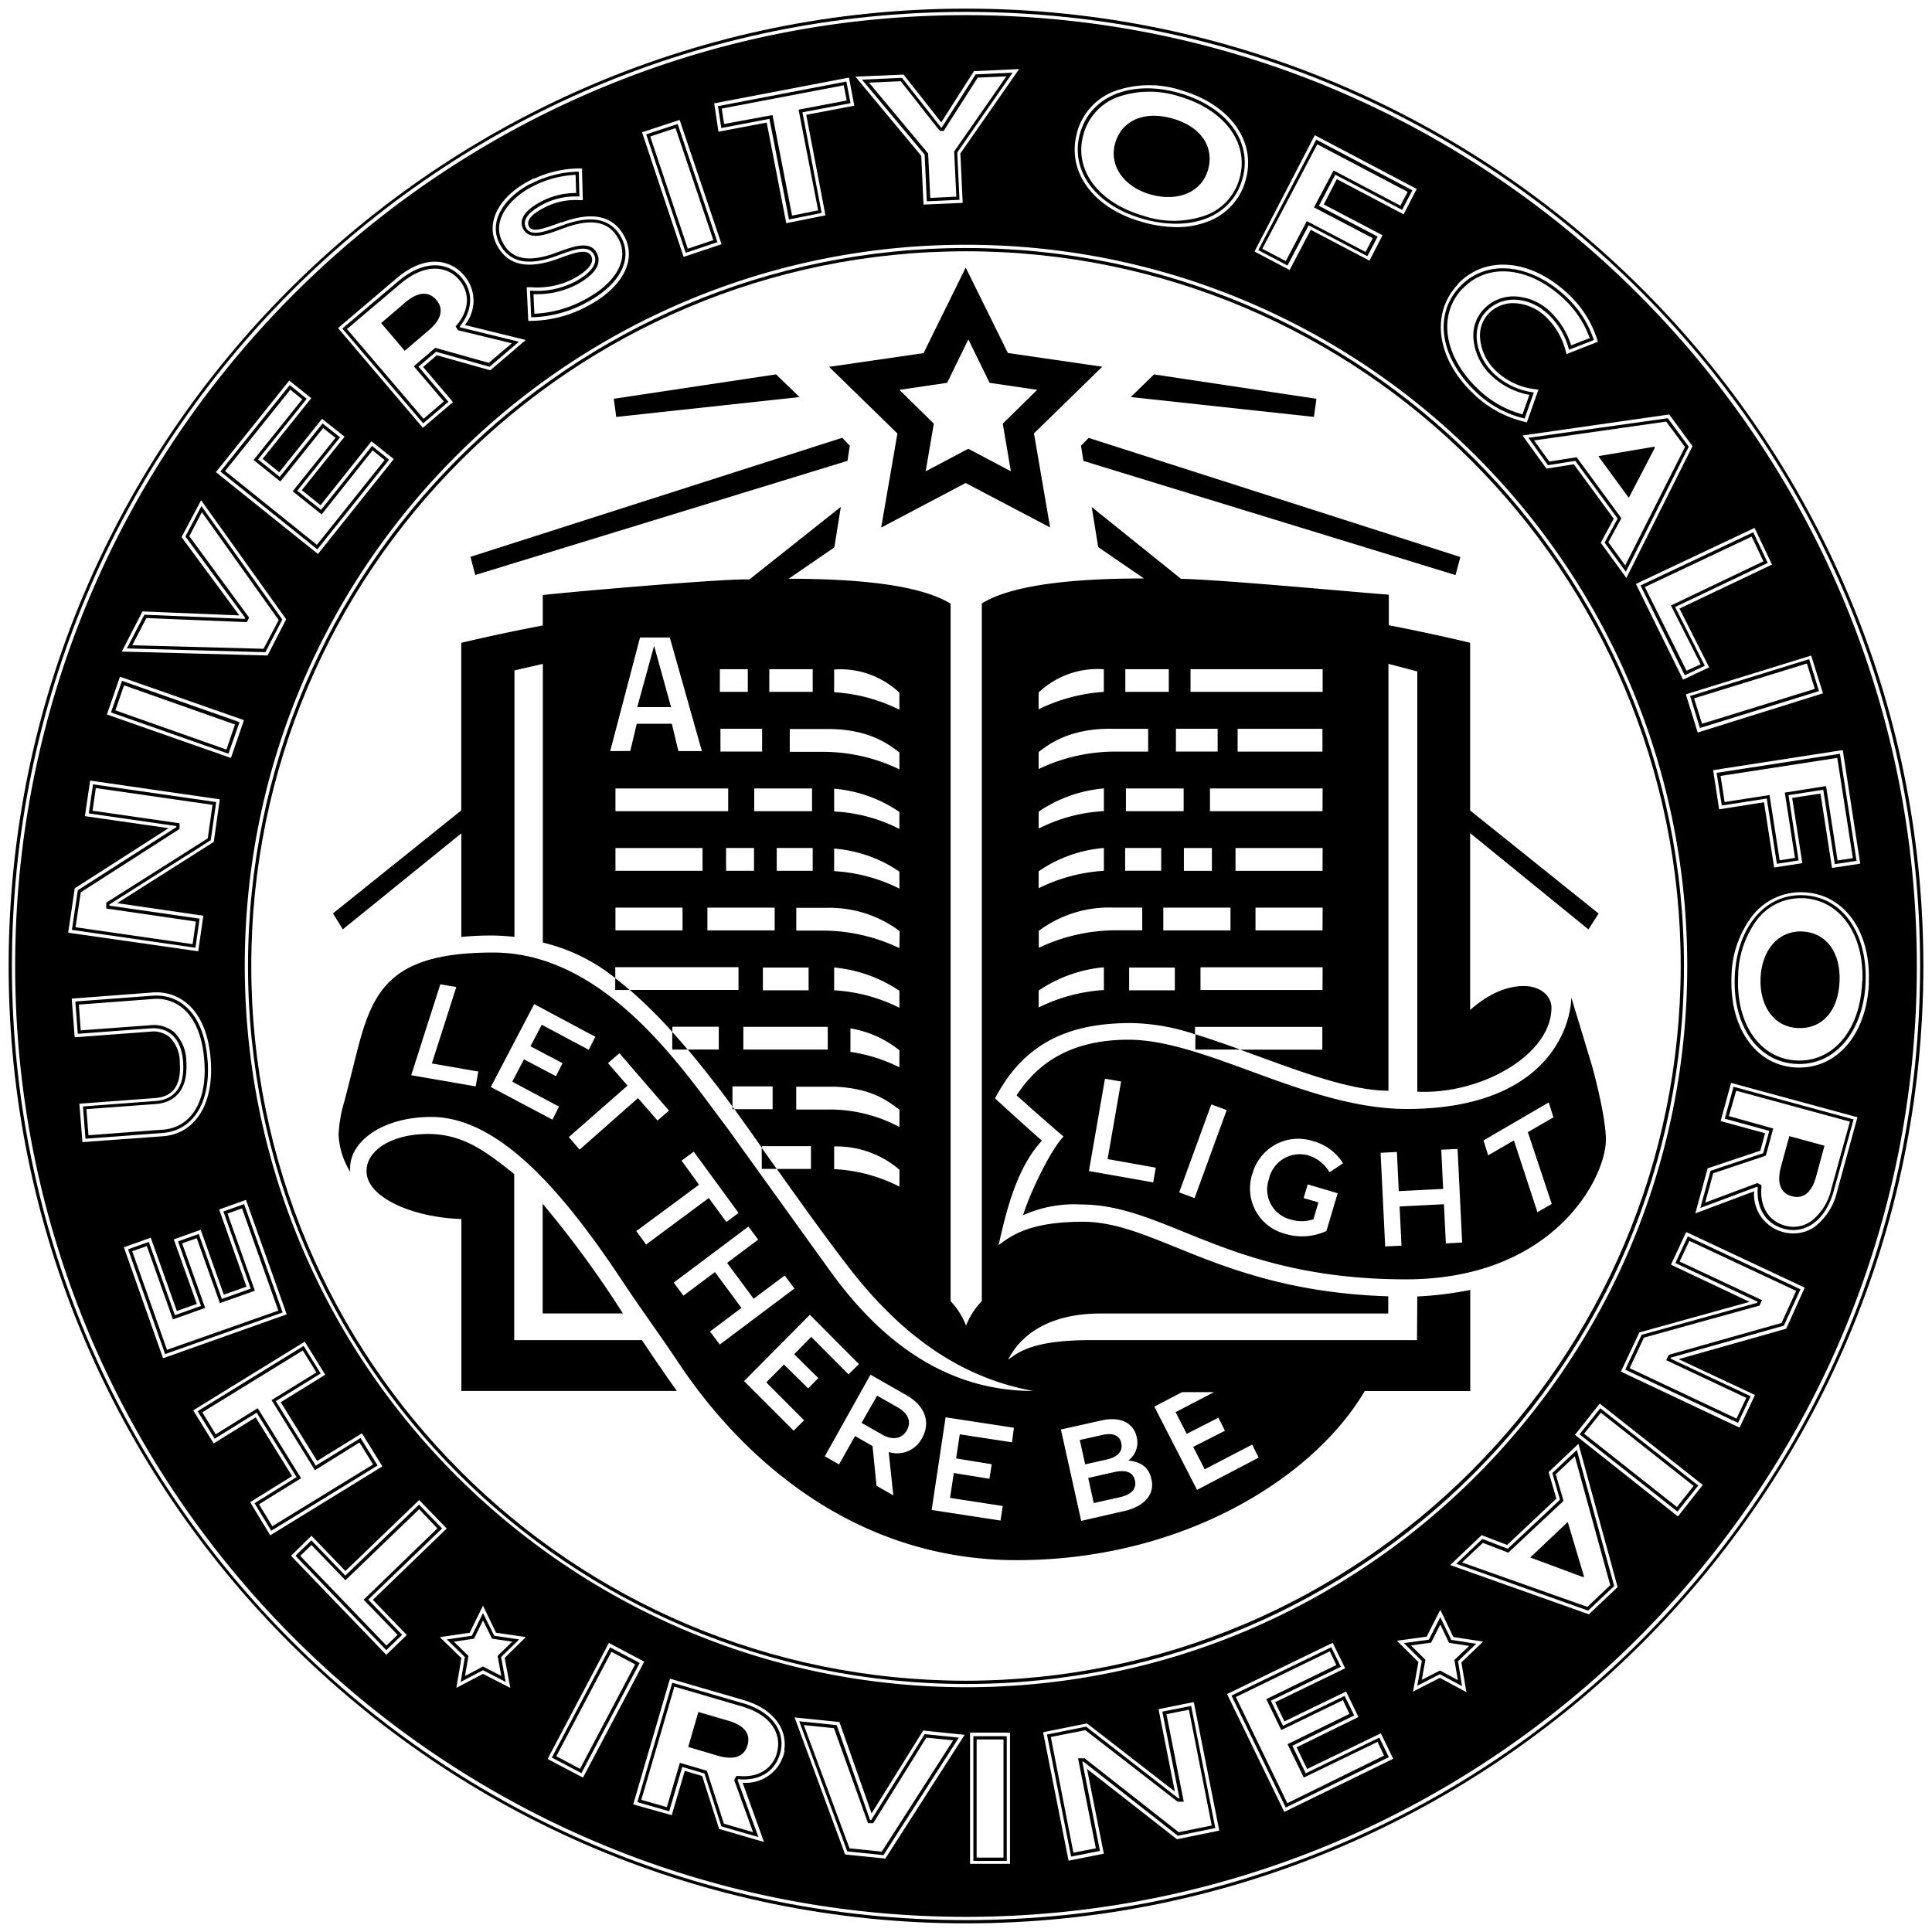 <svg xmlns="http://www.w3.org/2000/svg" width="32" height="32" viewBox="0 0 32 32"><path d="M12.071 28.503l-.504-.147-.168.579.492.146c.257.075.432.022.49-.174s-.064-.333-.31-.404zm17.609-8.69c.194.054.332-.071.4-.324l.139-.512-.582-.159-.138.503c-.071.265-.016.44.181.493zM7.226 4.966c-.131-.152-.315-.127-.509.04l-.404.345.39.459.398-.339c.205-.174.258-.349.125-.505zm20.185 2.448l-.01-.015-.928.156.505.69.432-.83zm-2.065 18.383l.877.326.013-.012-.269-.902-.621.587zm4.503-10.369c-.403-.015-.67.318-.689.772s.216.812.621.828.668-.289.688-.775-.229-.809-.619-.825z"/><path d="M16 .251C7.316.251.251 7.316.251 16S7.316 31.749 16 31.749 31.749 24.684 31.749 16 24.684.251 16 .251zm14.811 14.054l-.467.071-.191-1.232-.469.072.168 1.081-.467.072-.168-1.081-.743.117-.099-.649 2.147-.332zm-.617-2.821l-2.075.649-.196-.633 2.076-.642zm-.844-2.133l-1.533.729.492.973-.432.204-.781-1.585 1.965-.928zm-1.702-2.486l.385.525-1.095 2.183-.425-.583.216-.398-.661-.902-.454.072-.396-.549zm-3.501-2.162c.463-.484 1.218-.413 1.838.176.209.197.369.444.462.721l.004.012.015.049-.52.204-.015-.059a1.202 1.202 0 00-.31-.541.802.802 0 00-.558-.244h-.001c-.157 0-.3.065-.402.169a.523.523 0 00-.147.364v.021-.001c.012.228.113.43.27.574l.001.001c.167.157.383.264.624.295l.006.001.067.009-.191.541-.048-.011a1.82 1.82 0 01-.832-.457l.001.001c-.616-.579-.723-1.336-.261-1.821zm-2.37-2.464l1.688.89-.216.421-1.107-.583-.216.419.973.51-.216.421-.973-.511-.35.666-.581-.306zm-3.939-.044c.089-.322.323-.575.627-.687l.007-.002a1.71 1.71 0 011.085-.013l-.012-.003c.821.231 1.268.844 1.088 1.488a1.014 1.014 0 01-.618.688l-.007.002a1.4 1.4 0 01-.511.094h-.016.001a2.095 2.095 0 01-.576-.089l.015.004c-.815-.226-1.262-.837-1.081-1.481zm-2.872-.96l.624.792.541-.848.749-.035-.973 1.397.038.819-.649.029-.037-.808-1.091-1.311zm-.904.05l.088.466-.796.151.318 1.665-.649.13-.324-1.667-.799.152-.071-.47zm-2.805.701l.694 2.059-.628.21-.689-2.064zm-2.494 1.01l.079-.042v.008a1.81 1.81 0 01.742-.172h.056l.013.525h-.058a1.103 1.103 0 00-.587.128l.006-.003c-.148.074-.31.19-.256.305s.232.048.541-.064h.016c.498-.183.843-.108 1.024.23a.613.613 0 01.047.486l.001-.004c-.077.253-.308.493-.649.673-.27.15-.591.241-.933.249H8.75l-.026-.558h.061a1.314 1.314 0 00.724-.146l-.007.003c.114-.061.372-.222.29-.374-.065-.121-.243-.067-.507.03l-.128.045c-.462.146-.765.059-.931-.263-.186-.362.03-.788.538-1.057zM6.56 4.617c.503-.432.919-.299 1.123-.059a.636.636 0 01.015.826l.001-.001 1.01.248-.588.502-.886-.249-.227.194.495.582-.499.426-1.405-1.652zM4.791 6.303l.365.292L4.35 7.6l.275.222.709-.885.374.296-.709.885.31.25.844-1.059.369.295-1.256 1.572-1.69-1.356zM2.36 10.127l1.604.066-.957-1.297.324-.611 1.409 1.972-.308.6-2.415-.065zm-.373 1.081l2.054.72-.216.626-2.054-.72zm-.749 3.505l1.554-.996-1.386-.199.087-.589 2.147.31-.099.706-1.6 1.014 1.427.208-.085.589-2.154-.308zm.077 3.568l1.258-.094c.294-.022.432-.216.405-.585v-.014a.58.58 0 00-.168-.409.42.42 0 00-.317-.092h.002l-1.258.094-.049-.641 1.333-.101a.79.79 0 01.586.188l-.001-.001c.222.191.355.516.385.938.053.722-.258 1.216-.793 1.256l-1.333.097zm.737 2.378l.445-.159.432 1.214.331-.117-.381-1.069.445-.159.383 1.075.376-.133-.453-1.278.444-.159.675 1.896-2.048.727zm2.091 4.222l.695-.432-.603-.973-.696.432-.339-.548 1.848-1.138.339.548-.737.455.603.973.742-.458.339.548-1.858 1.142zm2.255 2.528l-1.578-1.64.339-.332.562.584 1.222-1.176.456.472-1.223 1.181.562.583zm2.054.547L8 27.725l-.441.231.083-.492-.357-.348.494-.072.221-.449.216.448.494.072-.351.345zm.618 1.178l1.015-1.922.586.31-1.015 1.921zm3.928-.143l-.018.069a.65.65 0 01-.683.467h.003l.354.982-.743-.216-.281-.877-.288-.085-.216.734-.638-.179.609-2.082 1.211.352c.549.16.734.523.681.836zm1.666 1.793l-.666-.068-.837-2.27.742.076.533 1.514.855-1.373.687.071zM4.054 16C4.054 9.402 9.402 4.054 16 4.054S27.946 9.402 27.946 16 22.598 27.946 16 27.946c-6.594-.008-11.938-5.352-11.946-11.945V16zm12.675 14.871h-.662v-2.173h.662zm2.766-.407l-1.491-1.166.279 1.405-.584.116-.422-2.128.727-.146 1.455 1.128-.27-1.364.584-.117.422 2.129zm1.777-.453l-.948-1.952 1.75-.849.206.422-1.16.562.154.318 1.021-.495.206.422-1.025.502.174.359 1.221-.591.205.422zm3.016-1.984l-.44-.237-.444.229.089-.491-.357-.352.494-.068.226-.445.216.451.493.076-.36.345zm2.029-1.289l-2.297-.816.521-.495.422.162.815-.767-.128-.44.494-.468.649 2.373zm1.475-1.621l-1.706-1.352.411-.517 1.706 1.347zm1.793-3.109l-1.782.504 1.265.593-.255.541-1.966-.928.306-.649 1.826-.506-1.303-.616.253-.541 1.963.921zm.845-2.281a1.028 1.028 0 01-.373.592l-.002.002a.611.611 0 01-.349.108H29.7a.649.649 0 01-.649-.649l.002-.05v.002l-.973.365.204-.746.872-.292.079-.289-.736-.202.173-.632 2.093.569zm.525-3.443c-.037.83-.507 1.398-1.152 1.398h-.043c-.67-.027-1.113-.643-1.081-1.498.003-.387.135-.743.355-1.028l-.003.004a1.022 1.022 0 01.843-.381h-.002c.671.027 1.117.642 1.081 1.495z"/><path d="M20.579 2.962c.178-.637-.285-1.205-1.051-1.422s-1.459.031-1.639.669c-.174.621.263 1.198 1.049 1.418s1.463-.029 1.641-.666zm-2.633-.737a.918.918 0 01.562-.616l.006-.002a1.598 1.598 0 011.015-.011l-.011-.003c.757.216 1.177.772 1.014 1.356a.91.91 0 01-.559.617l-.006.002a1.578 1.578 0 01-1.026.007l.011.003c-.759-.214-1.174-.767-1.006-1.352zm-5.652 25.983l-1.159-.337-.578 1.978.527.151.216-.734.368.108.281.877.613.177-.345-.945.008-.014c.306.031.599-.09.695-.424.094-.314-.075-.678-.625-.838zm.576.822l-.011.036c-.089.251-.324.381-.626.349h-.036l-.037.067.313.865-.483-.141-.282-.877-.447-.131-.216.734-.423-.121.548-1.875 1.107.324c.555.159.665.514.591.769z"/><path d="M16 .143C7.256.143.143 7.257.143 16S7.257 31.857 16 31.857 31.857 24.743 31.857 16 24.743.143 16 .143zm0 31.66C7.272 31.803.197 24.728.197 16S7.272.197 16 .197C24.728.197 31.803 7.272 31.803 16c0 8.728-7.075 15.803-15.803 15.803z"/><path d="M29.112 21.561l-.009.018-1.913.53-.271.577 1.868.881.209-.441-1.328-.624.008-.016 1.87-.529.275-.602-1.866-.876-.206.441zm-1.131-1.009l1.769.829-.242.531-1.87.529-.04.088 1.326.624-.162.343-1.77-.835.237-.506 1.913-.53.043-.09-1.365-.64zm-23.938-.608l-.343.122.453 1.278-.478.17-.383-1.075-.344.122.381 1.069-.432.154-.432-1.214-.344.122.614 1.736 1.946-.69zm-1.853.78l.242-.085.432 1.214.534-.19-.381-1.069.242-.085.383 1.075.579-.206-.453-1.278.241-.085.601 1.693-1.844.649zm12.221 9.42l-.552-1.57-.621-.064.795 2.155.6.062 1.248-1.946-.565-.058-.885 1.421zm.932-1.363l.444.045-1.182 1.843-.534-.055-.757-2.041.499.051.564 1.574h.086zm-9.371-4.963l-.742.458-.661-1.069.742-.458-.282-.456-1.756 1.081.282.456.696-.432.661 1.068-.696.432.277.456 1.761-1.081zM4.29 24.916l.697-.432-.718-1.16-.696.432-.222-.364 1.664-1.024.225.364-.742.458.718 1.161.738-.459.225.364-1.668 1.023zm25.58-10.088c-.643-.026-1.105.541-1.137 1.352s.379 1.416 1.028 1.442 1.107-.557 1.139-1.352c.032-.793-.369-1.415-1.03-1.442zm.973 1.429v.011c-.032.789-.476 1.323-1.081 1.297s-1.008-.595-.973-1.386c.002-.362.124-.695.327-.963l-.003.004a.905.905 0 01.71-.343h.045c.607.029 1.009.595.979 1.379zm-2.324-2.915l.744-.116.168 1.081.36-.056-.168-1.081.576-.089.191 1.232.36-.055-.275-1.773-2.043.316zm2.17.871l-.253.039-.191-1.232-.683.108.168 1.081-.253.04-.168-1.081-.744.116-.067-.432 1.933-.299zM9.138 4.267c.275-.093.591-.252.699-.051.08.149-.058.311-.312.449a1.377 1.377 0 01-.751.148h.005l.019.442a1.99 1.99 0 00.922-.247l-.01.005c.541-.284.781-.708.579-1.081s-.596-.338-.958-.205c-.315.115-.541.199-.621.042-.056-.108.016-.243.277-.381a1.154 1.154 0 01.613-.132h-.003l-.011-.413a1.79 1.79 0 00-.809.21l.01-.005v-.005c-.451.239-.696.632-.515.987s.522.345.865.237zm-.404-1.132l.079-.042c.209-.112.455-.183.717-.197h.004l.009.301h-.004c-.21 0-.408.052-.582.144l.007-.003c-.345.182-.354.346-.299.453.108.196.354.108.67-.011l.016-.005c.447-.164.738-.108.892.181a.5.5 0 01.039.401l.001-.004c-.068.226-.281.442-.598.61a1.92 1.92 0 01-.829.233h-.005l-.015-.324a1.436 1.436 0 00.723-.162l-.008.004c.414-.224.387-.423.334-.522-.108-.216-.393-.108-.639-.019a2.673 2.673 0 01-.124.044c-.408.129-.662.062-.801-.21-.169-.331.077-.665.413-.871zm1.37 24.15l-.964 1.826.49.258.965-1.825zm-.497 2.012l-.393-.208.913-1.73.393.208zM7.427 6.655l-.496-.582.291-.247.887.249.485-.415-.973-.238-.008-.012c.195-.239.255-.55.029-.815-.216-.249-.608-.308-1.048.066l-.924.781 1.339 1.57zm-.798-1.952c.442-.376.8-.274.973-.072.185.216.174.496-.03.746l-.026.029.041.064.891.216-.383.324-.886-.249-.355.306.497.582-.335.287L5.747 5.45zm1.557 22.39L8 26.718l-.185.375-.414.061.299.292-.07.412.37-.194.375.194-.075-.412.299-.292zm.117.666L8 27.603l-.298.156.057-.332-.242-.236.334-.049.149-.303.15.303.334.049-.242.236zm21.002-9.028l-.101.369-.872.292-.169.616.939-.352.013.006c-.027.307.098.598.432.69.316.087.678-.087.83-.643l.324-1.168L28.713 18l-.145.529zm-.548-.665l1.883.512-.308 1.116a.925.925 0 01-.331.53l-.002.002a.506.506 0 01-.436.073l.004.001c-.273-.076-.421-.312-.392-.634v-.036l-.067-.035-.865.324.133-.486.872-.292.122-.449-.735-.206zm-21.435 7.25l-.381-.395-1.222 1.176-.562-.584-.263.256 1.504 1.562.263-.253-.562-.583zm-.737 1.762l-.185.177-1.427-1.484.186-.181.562.584 1.222-1.176.301.317-1.221 1.181z"/><path d="M16 4.108C9.432 4.108 4.108 9.432 4.108 16S9.432 27.892 16 27.892 27.892 22.568 27.892 16 22.568 4.108 16 4.108zm0 23.73c-6.538 0-11.838-5.3-11.838-11.838S9.462 4.162 16 4.162c6.538 0 11.838 5.3 11.838 11.838-.007 6.535-5.303 11.83-11.837 11.838H16zm.675.919h-.553v2.065h.553zm-.054 2.011h-.445v-1.957h.445zm2.631-2.418l.284 1.438h-.017l-1.529-1.189-.649.13.4 2.022.478-.094-.293-1.479h.019l1.563 1.228.621-.128-.4-2.023zm.271 1.997l-1.559-1.224h-.108l.295 1.491-.372.072-.374-1.916.571-.113 1.529 1.185h.102l-.287-1.45.372-.073.378 1.917zm3.125-26.104l.17-.324-.973-.51.271-.516 1.107.583.17-.324-1.592-.839-.96 1.83.484.255.35-.666zm-1.351.081l-.389-.204.91-1.73 1.497.788-.12.228-1.107-.583-.324.612.973.51-.119.228-.973-.511zM3.336 8.382l-.265.504.991 1.349-.008.015-1.663-.068-.29.558 2.295.062.28-.541zm1.029 2.364l-2.175-.058.235-.451 1.663.068.038-.076-.99-1.348.208-.397 1.272 1.786z"/><path d="M6.162 7.386l-.844 1.059-.395-.317.709-.885-.29-.229-.709.885-.359-.289.806-1.005-.281-.227L3.651 7.81l1.605 1.289 1.189-1.485zm-.913 1.638L3.728 7.802l1.081-1.348.197.16L4.2 7.619l.443.356.709-.885.205.162-.709.885.479.384.844-1.062.2.161zm-1.811 8.543c-.054-.757-.44-1.109-.911-1.075l-1.279.096.04.535 1.204-.09c.222-.017.508.081.541.561s-.211.624-.455.642l-1.204.09.042.535 1.279-.096c.474-.036.798-.463.744-1.199zm-.748 1.144l-1.225.092-.034-.432 1.15-.085c.205-.015.541-.128.505-.699v-.004a.688.688 0 00-.205-.49.531.531 0 00-.397-.112h.003l-1.15.085-.031-.427 1.225-.092a.672.672 0 01.507.162l-.001-.001c.199.172.319.47.347.865.05.667-.215 1.104-.693 1.139zM25.639 7.705l.453-.072.701.956-.216.398.352.483 1.042-2.071-.347-.472-2.309.324zm2.27-.302l-.99 1.962-.28-.384.216-.398-.741-1.01-.452.072-.253-.35 2.188-.312zm-2.656-.471l.152-.432a1.174 1.174 0 01-.661-.311l.001.001c-.31-.299-.395-.757-.124-1.036s.718-.248 1.042.07c.153.153.266.345.322.56l.002.009.412-.161a1.723 1.723 0 00-.452-.711l-.001-.001c-.572-.541-1.306-.649-1.761-.177s-.324 1.189.259 1.747c.218.21.492.365.797.44l.012.002zm-1.027-2.151c.419-.44 1.112-.367 1.685.178.183.174.327.389.416.63l.004.011-.308.12a1.307 1.307 0 00-.324-.535.892.892 0 00-.635-.276.675.675 0 00-.483.206.632.632 0 00-.178.44v.022-.001a.943.943 0 00.303.648l.001.001c.168.158.381.27.617.313l.008.001-.115.324a1.691 1.691 0 01-.735-.417c-.569-.543-.675-1.23-.256-1.668zM2.021 11.277l-.183.523 1.946.684.183-.523zm1.729 1.138l-1.838-.649.142-.415L3.892 12zm20.288 14.747l-.182-.377-.189.373-.414.057.297.295-.075.411.373-.191.368.198-.067-.413.302-.289zm.108.666l-.295-.159-.302.154.061-.331-.24-.238.334-.047.152-.301.144.304.333.052-.243.232zm3.638-2.791l.344-.432-1.622-1.28-.344.432zm-1.269-1.638l1.537 1.213-.277.349-1.537-1.214zM1.813 15.001v-.021l1.677-1.063.091-.632-2.04-.294-.07.482 1.449.209v.018l-1.631 1.045-.098.657 2.046.296.069-.482zm1.377.637l-1.939-.28.087-.579 1.636-1.049v-.094l-1.441-.208.054-.375 1.933.278-.079.555-1.681 1.065v.097l1.484.216zm9.554-13.669l.324 1.666.541-.108-.318-1.667.796-.151-.068-.359-2.127.408.055.363zm1.231-.556l.049.252-.797.151.324 1.668-.432.087-.324-1.665-.802.148-.039-.256zm14.181 10.645l1.972-.611-.163-.529-1.972.61zm1.903-.648l-1.868.578-.132-.421 1.869-.577zm-4.348 12.989l.128.441-.865.812-.422-.162-.432.411 2.184.776.432-.407-.619-2.254zm.58 2.216l-2.075-.736.345-.324.421.162.915-.858-.129-.441.316-.297.587 2.135zm1.614-15.43l.332-.158-.492-.973 1.534-.73-.24-.508-1.867.881zm1.303-1.888l-1.532.732.492.973-.233.108-.691-1.387 1.769-.835zM11.883 4.011l-.659-1.957-.521.172.655 1.961zm-.694-1.889l.626 1.855-.423.142-.622-1.858zm10.438 27.249l-.222-.456 1.025-.502-.159-.324-1.021.495-.201-.415 1.16-.562-.159-.324-1.653.801.899 1.855 1.708-.835-.158-.324zm-.305.495l-.852-1.758 1.556-.757.108.227-1.161.565.249.512 1.021-.495.108.227-1.025.502.269.553 1.221-.591.108.227zM15.351 3.334l.541-.025-.037-.784.917-1.321-.612.028-.563.882h-.009l-.649-.825-.662.03 1.038 1.242zm-.432-1.989l.631.803.025.021h.055l.564-.883.475-.022-.865 1.245.036.748-.432.021-.035-.736-.979-1.173zm5.09 1.466c.108-.385-.124-.717-.593-.849s-.841.037-.946.413.152.724.591.847.84-.031.948-.411zm-6.767 3.766l-.387-.376-2.689.404.041.301 3.035-.329zm.795 1.056l.038-.251-.125-.131-6.158 1.972.08.301 6.165-1.891zm7.767-1.028l-2.689-.404-.386.375 3.034.329.041-.299zM8.988 21.755h1.329a17.067 17.067 0 00-1.35-1.842l.021.026z"/><path d="M8.517 22.197v-2.752c-.469-.371-.842-.663-1.43-.663-.564 0-1.016.251-1.016.616 0 .445.791.771 1.571.792v2.848h3.568a31.176 31.176 0 01-.577-.841zm6.078-13.459L15.994 8l1.399.736-.267-1.558 1.131-1.104-1.563-.227-.699-1.415-.698 1.417-1.565.227 1.132 1.104zm1.092-2.397l.352-.719.352.719.788.116-.57.56.134.789-.705-.373-.706.373.135-.789-.57-.56zm10.691 11.342l-.352-1.161c-.016.564-.476 1.846-2.727 1.846-1.645 0-3.325-1.147-4.607-1.147-1.125 0-1.601.541-1.854.921.178.16.558.497.778.682-.216.225-.553.924-.671 1.304a2.073 2.073 0 01.963-.178h-.005c1.424 0 2.435 1.24 5.385 1.24 2.44 0 3.311-1.674 3.311-2.318-.005-.347-.157-.951-.222-1.189zm-7.277 1.901l-1.065-.188.266-1.53.267.048-.224 1.284.798.142zm.685.26l-.255-.094.532-1.458.255.094zm1.578.35a.604.604 0 00.395-.001l-.004.001.082-.279-.245-.071.068-.227.496.147-.186.625a.965.965 0 01-.691.045l.007.002a.775.775 0 01-.557-.946l-.001.005c0-.019.011-.038.017-.057a.786.786 0 01.974-.546l-.006-.001.023.006a.84.84 0 01.507.368l.002.003-.224.149a.61.61 0 00-.362-.283l-.004-.001a.524.524 0 00-.632.372l-.001.004v.009a.512.512 0 00.334.675l.004.001zm2.584.401l-.032-.649-.734.037.031.649-.27.013-.076-1.551.27-.014.031.649.735-.037-.031-.649.27-.013.076 1.55zm1.754-.654l-.237.137-.39-1.189-.426.247-.078-.247 1.081-.629.078.247-.424.245zM17.905 7.383l.039.251 6.164 1.891.08-.299-6.157-1.973-.127.131zm.667 16.519c-.026-.124-.136-.174-.306-.136l-.382.085.09.403.361-.081c.17-.038.268-.131.237-.271z"/><path d="M23.47 22.197h-5.416c-.949 0-1.189.202-1.356.324.187-.373.629-.765 1.533-.765h4.763v-.285c-2.773-.087-3.841-1.235-5.059-1.235-.905 0-1.203.245-1.395.387.108-.47.275-1.255.717-1.73-.19-.168-.541-.483-.776-.701.496-.946 1.256-1.247 2.254-1.247a3.48 3.48 0 011.083.195l-.025-.007v-.124h2.109v.377H20.54l.087.031c.806.292 1.713.649 2.37.649v-7.07l.478.125v6.96c1.041.054 2.222-.604 2.222-1.391 0-.192-.178-.358-.459-.358-.407 0-.741.266-.888.397v-2.93l1.96 1.595.168-.263-2.128-1.707v-2.778a31.671 31.671 0 00-1.347-.29V9.85c-.567-.042-2.759-.249-3.442-.263l-1.479-1.189.108.664.757.519c-1.431 0-2.27.156-2.685.414V21.55a1.258 1.258 0 00-.258.398l-.003.008a1.255 1.255 0 00-.257-.406l.001.001V9.999c-.415-.257-1.254-.413-2.683-.413l.757-.519.108-.672-1.514 1.202c-.432-.015-2.991.208-3.423.259v.504a30.79 30.79 0 00-1.35.287v2.776l-2.125 1.706.163.264 1.963-1.59v1.716c.145-.015.314-.024.484-.024h.038-.002c.134 0 .303.017.36.022v-4.413l.47-.108v4.615c.461.113.864.317 1.206.595l-.006-.004v-.182h2.041v.377h-1.8c.252.22.482.447.697.688l.007.008v-.087h.769v.377h-.514c.238.281.484.595.741.944v-.333h.665v.377h-.632c.077.108.153.216.232.324l.223.317v-.028h.812v.377h-.565c.452.637 1.081 1.514 1.416 1.909.957 1.133 1.917 1.601 2.831 1.769-1.354 0-2.442-.724-3.334-1.946-.341-.471-1.718-2.388-1.718-2.388-.706-.927-2.004-2.928-3.892-2.928-1.535 0-1.926.504-2.179 1.355-.08.27-.163.639-.284 1.098a2.28 2.28 0 00-.099.564v.006c.013.227.083.436.197.615l-.003-.005c-.051-.479.512-.91 1.342-.91 1.162 0 2.254 1.341 3.19 2.757.248.375.635.909.909 1.322.965 1.448 2.804 3.262 5.598 3.262 2.749 0 4.917-1.361 5.763-2.801h1.748v-1.675a5.822 5.822 0 01-.863.108l-.014.001zm-4.011-5.794h-.757v-.377h.757zm-.226-2.358v.377h-.597v-.377zm-.584-.609v-.377h.956v.377zm.619 1.974v-.377h1.113v.377zm.341-.986v-.378h.464v.378zm2.296 1.974h-2.021v-.377h2.023zm0-.988h-1.11v-.377h1.112zm0-.986h-1.441v-.378h1.443zm0-.988h-1.864v-.377h1.866zm-1.406-.987v-.378h1.405v.378zm-.78-1.365h2.188v.375h-2.188zm-.242.986h.691v.378h-.691zm-.838-.986h.72v.375h-.72zm-1.436.385a1.423 1.423 0 011.085-.384h-.005v.375a2.876 2.876 0 00-1.098.297l.017-.008zm0 .988c.188-.15.541-.396 1.221-.386h.593v.378h-.576a2.941 2.941 0 00-1.255.297l.017-.008zm0 .987c.305-.21.674-.348 1.072-.385l.009-.001v.377a2.685 2.685 0 00-1.096.297l.015-.007zm0 .987a2.23 2.23 0 011.072-.385l.009-.001v.378a2.83 2.83 0 00-1.097.297l.016-.007zm1.221.601h.495v.377h-.476a3.01 3.01 0 00-1.256.298l.018-.008v-.281a1.947 1.947 0 011.221-.386h-.003zm-1.221 1.375a2.294 2.294 0 011.072-.385l.009-.001v.377a2.83 2.83 0 00-1.097.297l.016-.007zm-3.387-5.318a1.426 1.426 0 011.082.385l-.001-.001v.282a2.808 2.808 0 00-1.072-.289h-.009zm1.081 1.372v.282a2.916 2.916 0 00-1.236-.29h-.58v-.378h.594c.682-.01 1.028.236 1.219.386zm-1.081.979v-.377c.407.036.776.175 1.089.391l-.008-.005v.281a2.652 2.652 0 00-1.074-.289h-.007zm1.081.996v.282a2.773 2.773 0 00-1.073-.289h-.008v-.374c.407.034.777.171 1.089.387l-.008-.005zm-2.032-.391h.596v.378h-.596zm-.372-.609v-.377h.957v.377zm.249-2.352h.719v.375h-.719zm-.119.986v.378h-.69v-.378zm-.597 1.975h.463v.378h-.463zm-1.832-.609v-.377h1.867v.377zm1.729-2.352h.463v.375h-.463zm-1.816 1.356l.494-1.881h.493l.531 1.881h-.389l-.108-.452h-.581l-.108.451zm1.198 2.97h-1.111v-.377h1.111zm.331-.987h-1.442v-.377h1.442zm.081.987v-.377h1.114v.377zm1.676.616v.377h-.757v-.377zm-1.081 1.358v-.376h1.398v.376zm2.585 2.27a2.652 2.652 0 00-1.074-.289h-.007v-.377h.036c.4 0 .766.146 1.048.388l-.002-.002zm0-.987a2.445 2.445 0 00-1.164-.29h-.545v-.378h.641c.626.028.889.247 1.069.383zm-1.081-2.265v-.377c.407.039.776.178 1.089.391l-.008-.005v.281a2.773 2.773 0 00-1.073-.289h-.008zm1.081.995v.281a2.68 2.68 0 00-.796-.253l-.015-.002v-.39c.312.053.587.182.815.367l-.003-.003zm0-1.693a2.96 2.96 0 00-1.235-.29h-.473v-.377h.493l.055-.001c.439 0 .844.145 1.169.39l-.005-.004zm-7.018 2.29l-1.068-.185.482-1.506.265.045-.405 1.266.769.134zm1.38.335l-.108.216-1.022-.541.719-1.373 1.012.541-.108.216-.779-.415-.187.357.531.279-.108.216-.53-.279-.194.37zm.341.713l-.179-.208.973-.853-.324-.372.189-.165.821.951-.189.165-.324-.372zm.939 1.349l1.04-.769-.29-.398.202-.149.742 1.015-.202.15-.291-.397-1.038.77zm1.383 1.879l-.162-.216.521-.391-.439-.593-.522.39-.161-.216 1.237-.928.162.216-.515.386.44.593.514-.385.161.216zm1.464.726l-.401-.395-.293.295.626.628-.172.173-.822-.822 1.09-1.098.813.817-.173.17-.617-.621-.283.287.4.396zm1.885.825a.464.464 0 01-.554.228l.003.001.076.718-.278-.159-.066-.658-.29-.166-.265.471-.236-.135.757-1.352.599.342c.305.174.402.447.254.711zm1.491.068l-.865-.132-.061.399.59.096-.038.241-.59-.095-.062.412.873.134-.037.241-1.141-.175.231-1.535 1.131.173zm1.838 1.143l-.692.159-.336-1.514.676-.151c.303-.068.528.038.579.277a.37.37 0 01-.137.387l-.001.001c.189.021.334.095.381.303.066.268-.129.464-.465.538zm1.227-.355l-.708-1.379.461-.24h.529l-.638.332.185.359.525-.267.108.216-.526.267.191.371.785-.409.108.216z"/><path d="M18.443 24.385l-.419.095.092.415.439-.098c.181-.041.275-.137.243-.276s-.147-.183-.355-.136zm-3.571-1.073l-.344-.195-.258.45.345.196c.169.096.324.069.404-.07s.028-.281-.147-.381zm-4.038-12.616l-.279 1.016h.56l-.281-1.016zm8.964 6.688h.743a17.133 17.133 0 00-.741-.253zm-9.608-.986h.241a6.504 6.504 0 00-.241-.196zm2.426 2.612l.002.35h.246l-.249-.35zm-1.481-1.626h.255a11.27 11.27 0 00-.255-.291zm.996.988h.032l-.032-.044v.044z"/></svg>